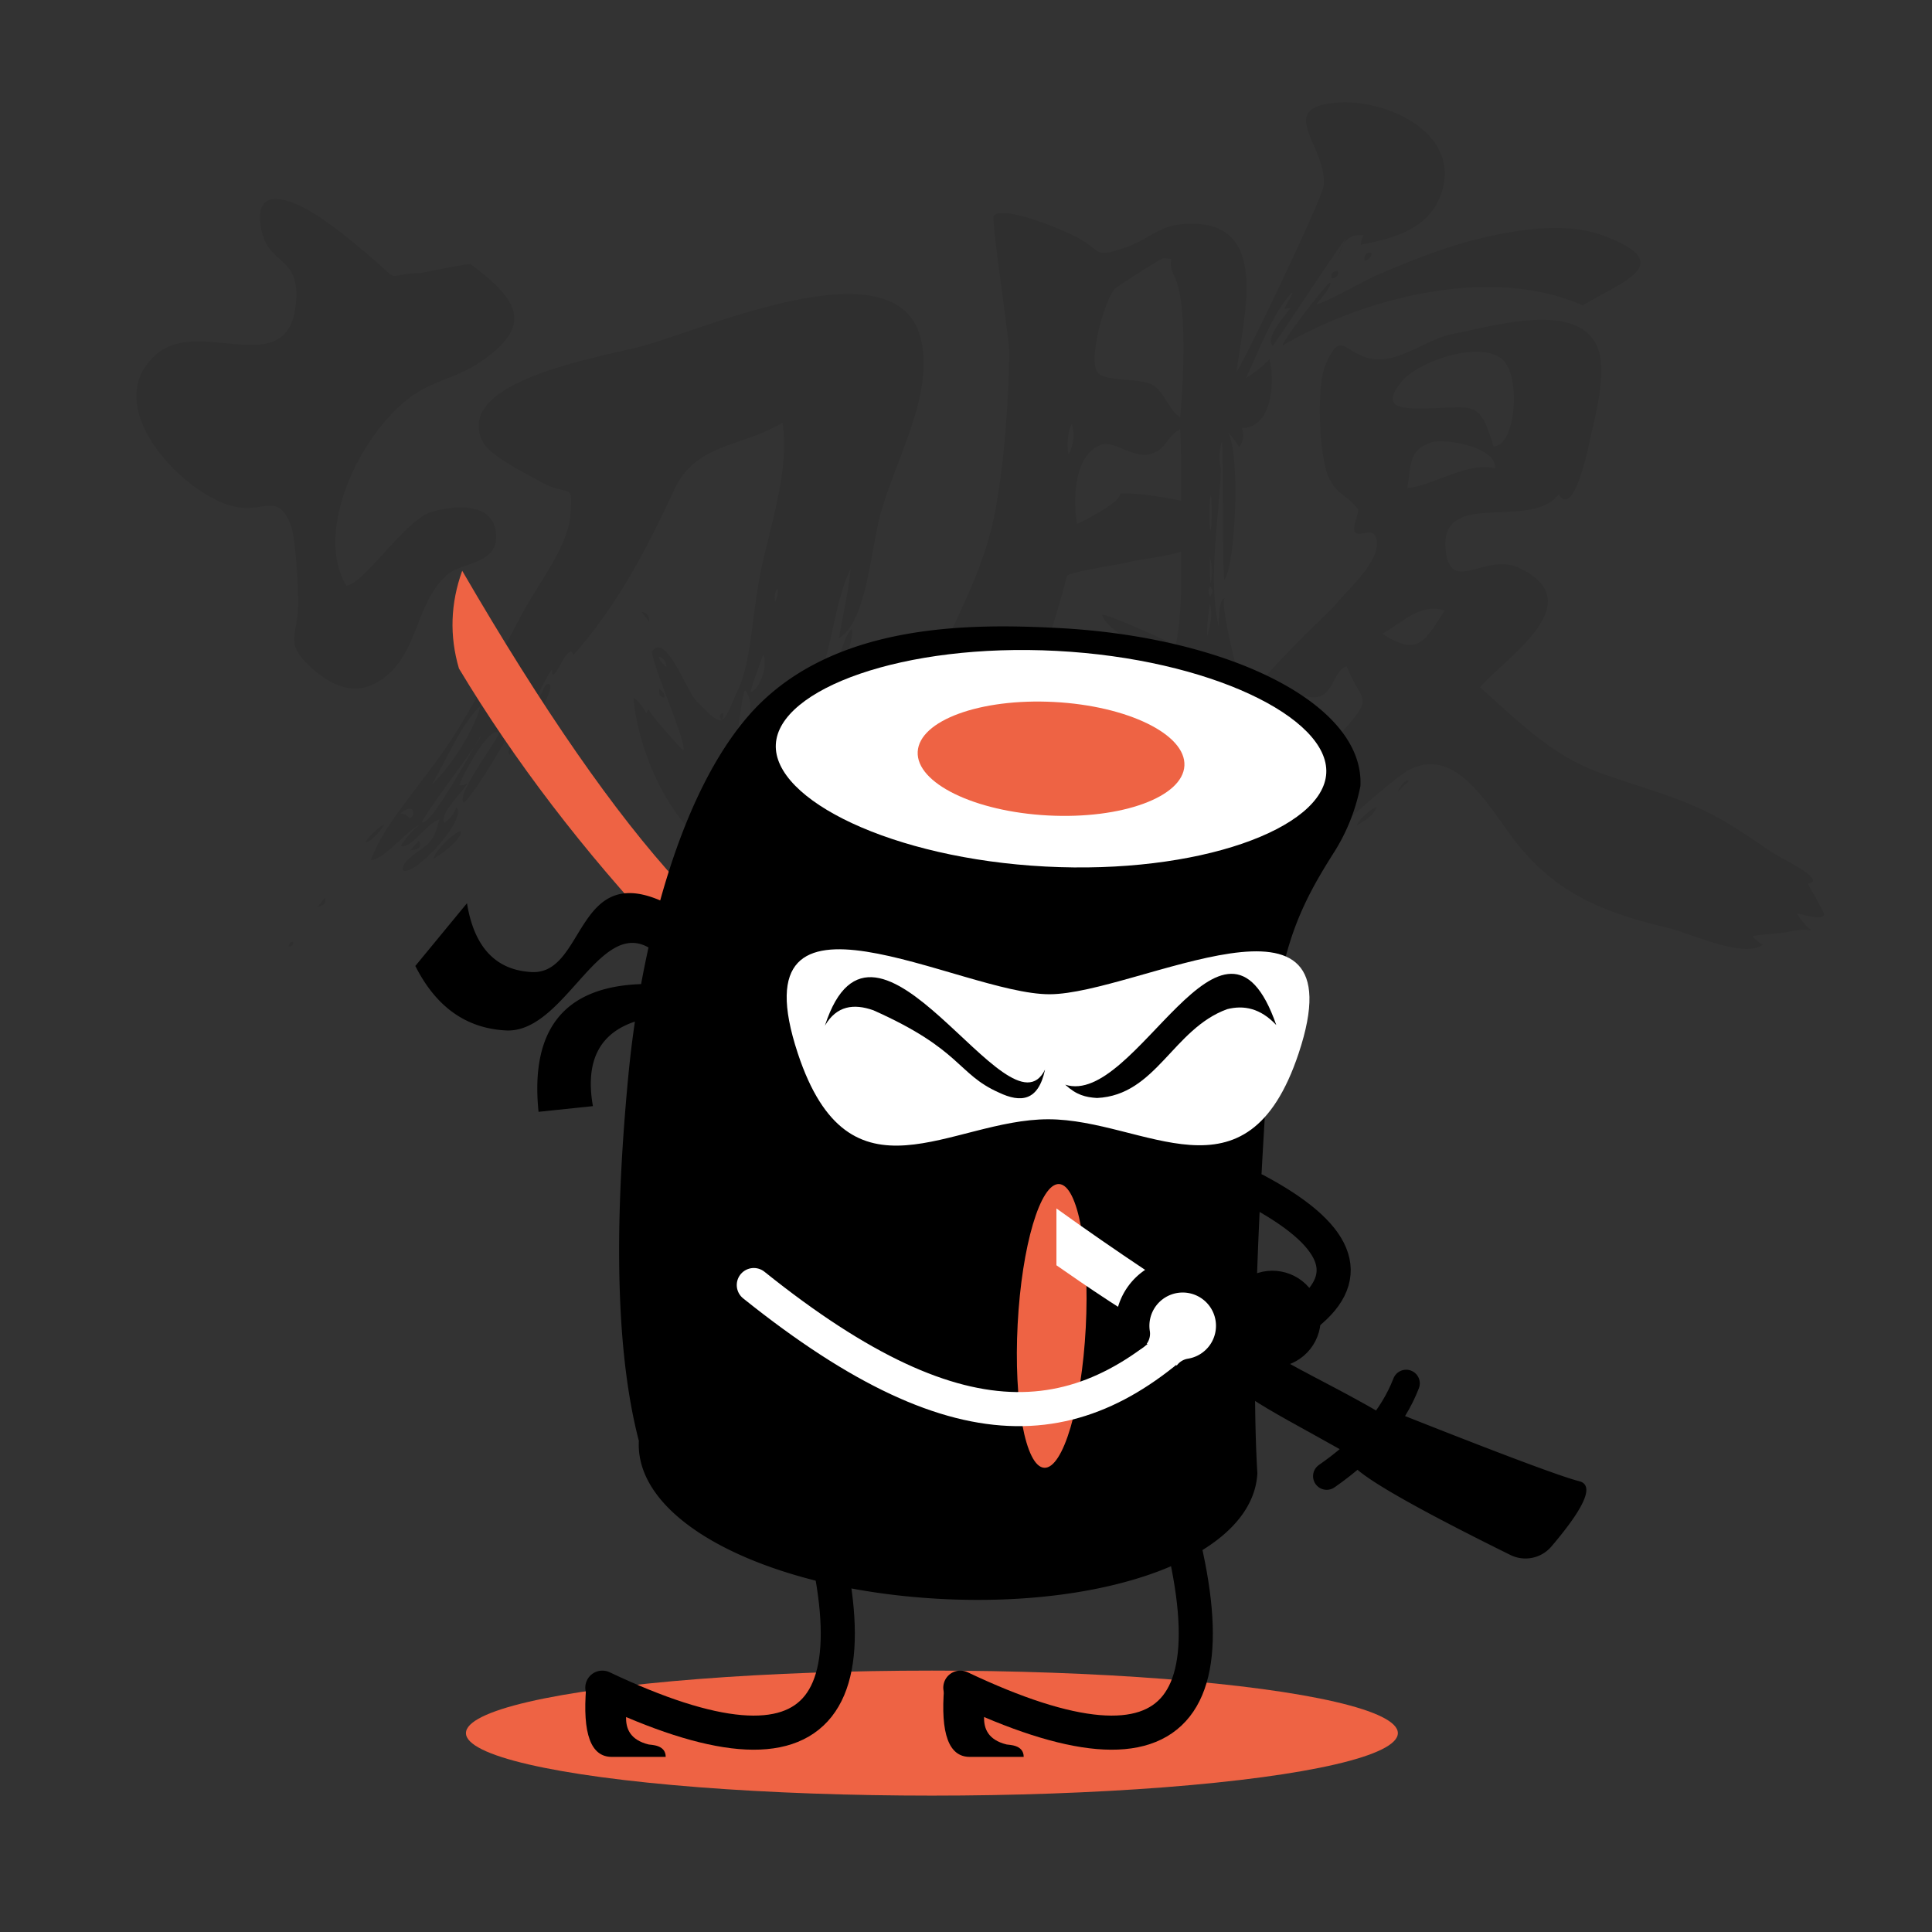 <svg width="340" height="340" xmlns="http://www.w3.org/2000/svg"><rect width="100%" height="100%" fill="#333333" stroke="none"/><g fill="none" fill-rule="evenodd"><ellipse fill="#EE6344" cx="164" cy="305" rx="82" ry="11"/><path d="M82.83 46.488c8.506 6.34 10.795 10.648 2.476 16.674-3.957 2.866-6.874 3.267-10.657 5.212-9.797 5.037-19.944 24.263-13.71 34.668 2.82.042 10.363-11.485 14.843-12.898 3.27-1.03 10.772-2.187 11.486 3.51.707 5.646-5.837 5.217-8.448 7.406-5.287 4.432-5.193 12.73-10.266 17.404-4.454 4.104-8.978 3.28-13.561-.78-5.065-4.484-2.64-5.518-2.537-11.168.053-2.93-.394-11.615-1.241-13.942-2.312-6.353-4.93-1.916-10.705-3.613-8.995-2.643-23.314-17.994-12.823-26.746 7.759-6.473 23.333 5.329 24.417-9.167.62-8.302-5.01-6.1-6.193-13.089-1.36-8.031 6.362-4.442 10.281-1.792 3.196 2.16 6.044 4.498 9 7.021 5.71 4.874 2.092 3.089 8.843 2.848.264-.01 9.002-1.82 8.796-1.548zm195.72 7.277c-15.849-7.102-38.161-1.584-52.818 7.035-.232-.62 7.985-11.255 8.32-11.048.595.37-2.295 3.642-2.395 3.778.982.077 9.106-4.445 10.378-4.99 6.576-2.819 13.176-5.479 20.209-6.986 6.399-1.372 13.831-2.396 20.14-.005 13.136 4.978 2.71 8.084-3.834 12.216zm-128.7 56.94c.843 1.408-2.713 9.138-2.765 9.115-.37-1.226 1.51-8.234 2.766-9.116zm-73.6 40.397c.441-1.457 3.397-4.417 4.829-4.896.457 1.406-4.04 4.635-4.83 4.896zm13.448-18.306c-1.144-.679 2.35-4.288 3.363-3.38-.888 1.733-2.387 2.07-3.363 3.38zM242.277 142c-.632 1.605-2.039 2.364-3.515 3.306.302-.997 2.117-2.711 3.516-3.306zm-53.628 18.356c-.817 1.872-3.632-.558-3.738-1.612 1.282.493 2.4 1.282 3.738 1.612zM64.342 148.104a11.741 11.741 0 0 1 3.202-3.02c-.07.7-2.683 3.548-3.202 3.02zm9.373-.16c.56.997.06 1.56-1.5 1.689l1.5-1.69zm73.63-26.189c-.428 1.297-.861 1.451-1.299.462.409-1.02.842-1.173 1.3-.462zm87.015-72.733c-.149-.954.055-1.215 1.062-1.36.199.789-.117 1.194-1.062 1.36zm5.728-3.195c.01-1.024.392-1.468 1.144-1.33.503.404-.72 1.635-1.144 1.33zm-96.372 79.154c.009-.693.3-1.137.876-1.33.589.603.297 1.046-.876 1.33zm104.229 12.454l-1.893 1.82c-.023-.347 1.37-2.372 1.893-1.82zM114.26 109.426l-1.364-1.734c.971.152 1.345.605 1.364 1.734zm1.759 11.762c.533.523 1.032.859.9 1.576-.822-.141-.94-.33-.9-1.576zm-58.858 36.78c.344.83-.087 1.381-1.292 1.655l1.292-1.655zm86.645-31.257c-.057.65-.334.96-.9 1.038-.086-.837-.005-.937.9-1.038zm-16.6-1.28c.257.523-.016.915-.241 1.395-.43-.902-.41-.998.241-1.395zm-76.386 41.15c.05-.567.235-.829.786-.82.003.51-.147.8-.786.82zm174.472-10.245l-.738.6c-.037-.81-.037-.81.738-.6zm-19.647 3.002c.305-.928.385-.962 1.388-.579l-1.388.58zm4.695-2.273c.585-.66 1.382-.93 2.197-1.258-.36.675-1.115 1.126-2.197 1.258zm-11.441 3.883c-3.641.994-1.487-.075-4.48-1.186 1.302-.567 4.353-.197 4.48 1.186zm44.36-49.423c3.61-1.981 6.664-5.45 10.958-4.082-3.696 5.84-4.795 7.977-10.958 4.082zm19.812-29.096c.54-3.74-8.95-5.355-11.15-4.588-4.07 1.42-3.488 3.705-4.278 8.034 4.288-.257 10.849-4.761 15.428-3.446zm-.25-3.865c3.978.057 5.044-12.981 1.248-15.584-4.228-2.9-14.736.662-17.602 4.399-3.563 4.644.442 4.59 5.376 4.473 7.62-.18 8.597-1.406 10.978 6.712zm-2.357 42.399c6.67 5.874 12.421 11.845 20.894 14.966 7.413 2.73 14.812 4.39 21.752 8.4 3.208 1.853 5.519 3.53 9.136 5.908 1.352.889 9.521 4.758 5.9 5.25.226.537 2.954 5.082 2.85 5.475-.304 1.15-4.084-.235-4.74-.137 3.136 4.826 4.172 2.024-1.086 3.081-2.296.462-4.226.374-6.775.84a7.522 7.522 0 0 0 1.845 1.527c-3.6 2.424-12.163-1.892-17.017-3.055-11.358-2.722-19.87-6.178-27.097-15.863-4.605-6.171-10.319-16.397-18.54-11.643-2.746 1.588-18.053 15.045-17.913 16.336a3.085 3.085 0 0 0 1.641.015 23.621 23.621 0 0 0-4.62 3.011 4.84 4.84 0 0 1 1.253-1.527c-5.9.712-12.934 7.387-18.935 9.375-4.353 1.442-8.963 2.295-13.673.902 1.387-2.585-3.77-2.822-5.54-4.482.354-1.094 4.457.374 5.398-1.5-2.061-.134-8.726 1.194-8.176-2.947-.776.03 4.134.482 3.276.043.744 1.519.764 2.258 3.615 1.017-2.378-2.968 3.521-.875 4.556-1.272 2.015-.772 5.213-3.793 7.902-2.717-.6-1.6 17.692-12.728 19.84-14.507 3.544-2.936 7.419-5.719 10.468-9.205 5.225-5.973 2.917-4.484.32-10.964-2.104.492-2.212 4.18-4.592 5.218-1.093.477-2.928-.088-4.013-.01-2.199.157-5.99-1.007-7.658.073-1.002-1.788 12.955-14.536 14.581-16.5 2.114-2.551 7.364-7.131 6.974-10.789-.293-2.738-2.62-.883-3.629-1.442-1.104-.612.739-3.688.264-4.302-1.837-2.377-3.997-2.712-5.24-5.862-1.558-3.95-2.007-15.707-.449-19.4 3.026-7.17 3.454-.981 9.634-1.04 4.158-.04 8.669-3.695 12.969-4.51 7.13-1.352 22.08-5.95 25.372 2.606 1.662 4.321-.55 12.066-1.468 16.374-.347 1.627-2.86 13.542-5.45 9.29-4.831 6.403-20.659-.937-19.904 9.374.639 8.722 6.916.68 13.035 3.608 12.756 6.105-2.543 15.753-6.96 20.985zM136.41 105.969c-.131-.776-.213-1.557.433-2.394.127.963-.127 1.677-.433 2.394zm-19.125 11.446c-.615-.661-1.234-1.024-1.326-1.848.841.275 1.22.76 1.326 1.848zm24.944 3.296c-.223-.798.503-2.277.686-3.104.398 1.118.17 2.153-.686 3.104zm-6.52 14.045a24.04 24.04 0 0 0 .524-3.613c-.007-.033.52 3.916-.524 3.613zm3.14-10.861l-1.118 3.931c-.246-.066-.225-4.339 1.119-3.931zm-66.789 20.13c.651-.288.829-.783.533-1.487-.526-.636-1.841.344-2.166.642.706-.023 1.25.259 1.633.845zm66.337-9.92c-1.316-.783-.8-3.737.922-3.905.075.928.305 3.314-.922 3.904zm3.393-11.946c.348 1.871-1.123 4.488-1.67 6.237-.054-.01-.67-6.47 1.67-6.237zm-7.46-6.943c.806 1.754-.407 5.784-2.176 6.588-.287-.123 2.069-6.296 2.177-6.588zm-58.339 22.81c2.638-4.246 4.928-10.308 8.55-13.821-.959 4.107-5.39 11.055-8.55 13.822zm55.126-16.54c2.025 2.249.398 7.79-1.406 10.132-.224-1.095.946-9.66 1.406-10.132zm-46.52 7.971c-1.012 1.686-8.943 16.304-10.352 15.224 1.293-2.708 10.775-14.856 10.352-15.224zm55.099 7.748c3.707 2.025-1.873 14.335-4.977 15.538-4.487 1.74-9.278-2.716-12.225-5.554-6.133-5.908-10.283-16.083-11.021-24.428a7.883 7.883 0 0 1 2.26 2.77 2.34 2.34 0 0 1 .565-.792c-.947-.114 5.607 7.083 5.9 7.285 1.096-.415-6.103-16.514-5.386-17.468 2.414-3.214 5.961 6.972 7.756 8.817 5.1 5.244 4.444 4.233 7.375-2.126 2.283-4.95 2.36-12.899 3.959-20.771 1.554-7.656 5.135-17.939 3.793-26.091-6.969 4.282-15.166 3.55-18.98 11.684-4.9 10.455-9.872 20.215-17.804 29.211-.874-2.93-3.792 6.253-3.792 2.548a25.245 25.245 0 0 0-2.441 4.572c.805.459.888-2.255 1.911-2.019 1.443.332-3.121 7.83-4.412 8.122-.313-.99 1.984-4.468 2.138-5.394-4.951 5.19-7.928 12.682-12.619 18.18-1.819-.986 5.631-10.657 6.166-12.34-1.841-1.398-6.805 8.176-7.03 9.245.489.053.944-.046 1.366-.298-.37 1.118-4.896 5.07-4.01 6.96a6.051 6.051 0 0 0 2.129-2.765c2.136 1.746-7.228 12.119-9.379 11.11-.561-1.789 3.839-3.837 4.758-5.103 1.108-1.528 1.106-2.263 1.645-3.877-2 .362-5.142 5.426-6.801 4.624a16.047 16.047 0 0 1 3.185-3.617c-2.27 1.055-6.05 5.985-8.444 6.15 1.32-3.69 3.983-7.357 5.618-9.569 3.478-4.707 6.864-8.806 9.96-13.9 4.034-6.64 7.535-13.367 11.197-20.21 2.599-4.854 7.894-11.53 8.305-16.946.483-6.36.058-3.013-5.31-6.013-2.153-1.202-8.766-4.488-10.004-6.839-5.68-10.786 20.229-14.946 27.933-16.984 10.56-2.793 43.976-17.876 48.86-2.018 3.122 10.136-4.86 22.91-7.17 32.685-1.55 6.559-2.442 18.086-7.03 20.704.71-4.055 1.654-8.087 2.05-12.193-2.312 4.772-3.084 11.374-4.55 16.34-2.017 6.832-5.444 13.546-5.444 20.77zm40.108-17.806c.008.527-.2.666-.641.622-.056-.459.172-.589.641-.622zm33.112-14.31c-.17-.732-.458-1.32.084-1.887.49.697.489.899-.084 1.886zm.007-7.021a9.028 9.028 0 0 1 .112 4.603 41.335 41.335 0 0 1-.112-4.603zm.163-10.908c.265 1.638.207 5.155-.065 6.273-.253-1.022-.252-5.108.065-6.273zm-.657 24.852c-.064-1.972.26-3.914.486-5.864.498 2.005.12 3.943-.486 5.864zm-24.372-32.024c-.31-1.22-.221-4.213.578-5.374.509 1.875.316 3.667-.578 5.374zm9.072 6.88c2.539-.272 8.307.757 10.71 1.245.017-4.185.055-8.378-.143-12.56-2.429 1.166-2.27 3.518-5.303 4.363-2.863.798-6.458-2.467-8.59-1.663-4.721 1.779-5.015 9.197-4.286 13.949.124.02 7.802-3.744 7.612-5.333zm10.555-13.463c.528-5.333 1.377-20.018-1.004-24.772-1.633-3.262.7-3.02-1.907-3.189-.412-.027-8.356 5.062-8.668 5.466-1.93 2.498-4.68 12.731-2.885 14.691 1.538 1.679 7.638.86 9.66 2.165 2.154 1.39 2.89 4.551 4.804 5.639zm7.174 9.192c-.31 8.729-2.352 19.451-.37 27.667.035-.673-.08-5.213 1.157-4.972-1.101-.215 1.498 10.54 1.593 10.892 1.857 6.907 7.975 15.89-2.75 17.967-5.798 1.123-10.425-2.617-13.166-6.536-.886-1.266-1.579-2.899-2.403-4.243.62 1.01-3.912-4.537-3.835-4.32.685.028 4.112 2.737 4.886 2.285 1.17-.683-6.577-5.939.258-1.831.402-1.449-3.712-2.891-4.114-4.358 2.763 1.445 4.758 1.366 6.975 2.178-1.141-4.027-7.766-5.57-9.136-9.061.256-.644 12.87 5.238 12.978 5.285 1.005-5.433 1.01-10.974.926-16.477-3.304 1.052-6.815 1.207-10.148 2.05-1.51.381-9.038 1.414-9.963 2.223.068-.06-5.822 23.355-9.51 20.821 2.518-4.485-4.282 3.158-4.59 3.69-1.22-2.268-3.545 3.006-3.903 3.903-6.75.74-6.268-9.862-4.331-14.273 4.107-9.353 8.227-16.429 9.984-26.95 1.464-8.766 2.068-17.749 2.203-26.585.034-2.229-3.236-23.555-2.72-24.02 2.052-1.848 12.504 2.703 14.47 3.728 4.726 2.463 2.89 3.93 8.808 1.856 4.365-1.53 5.606-3.84 10.5-4.111 14.969-.83 10.287 15.607 8.97 25.942.524 0 15.002-30.217 15.292-32.562.862-6.967-9.092-14.059 2.838-14.757 8.092-.474 20.752 5.064 18.141 15.17-1.987 7.69-9.983 8.918-14.425 9.89a3.796 3.796 0 0 1 .503-1.678c-2.313-.316-3.782.932-4.407 3.745a20.95 20.95 0 0 1 1.31-3.187c-.224-.234-11.968 17.82-12.92 18.906-1.378-1.53 2.49-5.714 3.135-6.628-.114-.157-1.243.333-.98-.132.4-.708 2.45-4.24.442-1.713-2.96 3.724-5.012 9.375-7.309 14.123a19.358 19.358 0 0 0 4.155-3.307c1.001 3.902.513 12.108-4.862 12.108.452 1.235.285 2.377-.504 3.426.274.008-1.608-2.413-1.934-2.686 2.236 3.878 1.295 23.395-.622 25.991-.458-2.174-.113-24.33-.483-24.31a10.224 10.224 0 0 0-.14 4.85z" fill-opacity=".08" fill="#000"/><g transform="rotate(14 -255.835 373.954)"><path d="M173.323 125.172c7.823 2.592 16.18 4.08 24.467 6.559-1.603 1.603-3.327 5.84-4.129 8.244-8.552-2.36-14.819-3.854-18.854-5.352l-1.484-9.45z" fill="#000" fill-rule="nonzero"/><path d="M55.426 81.08C37.78 69.707 22.226 57.29 8.763 43.827 5.743 38.677 4.54 33.068 5.157 27 24.805 47.244 41.56 61.936 55.424 71.076l.002 10.003z" fill="#EE6344" fill-rule="nonzero"/><g transform="rotate(-11 167.74 12.852)" fill-rule="nonzero"><path d="M39.948 73.357C33.76 75.78 31.56 80.861 33.346 88.6l-9.5 1.5c-2.244-14.423 3.372-22.22 16.846-23.391.279-2.145.6-4.318.964-6.501C32.598 55.64 27.589 76.1 17.346 76.1c-7 0-12.5-3.5-16.5-10.5l8.5-11.5c1.667 7.667 5.667 11.5 12 11.5 9.355 0 6.734-19.385 21.932-13.769 2.75-12.405 7.07-24.427 13.521-32.888C70.18 1.4 95.015.29 110.78.29c29.932 0 54.5 10.495 54.5 25-.625 4.272-1.973 8.244-4.046 11.916-6.736 11.938-9.44 19.865-9.696 46.155-.276 28.363.378 49.577 1.963 63.639 0 14.505-24.568 25-54.5 25s-54.5-10.495-54.5-25c-4.68-14.75-6.414-36.158-5.202-64.223a185.6 185.6 0 0 1 .65-9.42z" fill="#000"/><path d="M113.485 86.715c16.939-.887 35.691 14.06 43.403-13.894 9.243-33.508-29.039-8.917-44.317-8.089-15.659.849-56.658-20.54-43.704 12.702 10.582 27.152 27.498 10.179 44.618 9.281zm-2.824-44.389c26.954 0 48.5-9.204 48.5-19 0-9.795-21.546-19-48.5-19-26.953 0-48.5 9.205-48.5 19 0 9.796 21.547 19 48.5 19z" fill="#FFF"/><ellipse fill="#EE6344" cx="116" cy="123" rx="6" ry="25"/></g><path d="M85.36 136.554C129.016 156.667 149 148 164 122" stroke="#FFF" stroke-width="6" stroke-linecap="round" stroke-linejoin="round" fill-rule="nonzero"/><path d="M133.774 110.59c12.19 4.854 23.634 8.897 37.226 13.41.181.06-2.854 7.045-3 7-20.578-6.308-25.3-8.266-31.807-10.707-.242-.97-1.935-7.763-2.42-9.703z" fill="#FFF" fill-rule="nonzero"/><path d="M163.792 133.408a8.858 8.858 0 1 0-11.615-4.693" stroke="#000" stroke-width="6" fill="#FFF" fill-rule="nonzero" stroke-linecap="round"/><path d="M200.7 131.005c19.43 2.602 30.748 3.902 33.953 3.902 2.772 0 2.117 4.11-1.966 12.332a6 6 0 0 1-6.652 3.193c-16.127-3.515-26.03-6.192-29.707-8.03-4.007-2.004-2.55-5.803 4.373-11.397z" fill="#000" fill-rule="nonzero"/><path d="M191.321 144.798c5.61-6.41 8.815-12.822 9.617-19.232" stroke="#000" stroke-width="4.8" stroke-linecap="round" stroke-linejoin="round" fill-rule="nonzero"/><g fill="#000"><path d="M94.073 84.542c-3.636-.341-6.46.77-7.615 4.686 2.004-28.588 36.45 12.235 39.459-1.879.198 5.667-2.662 6.765-6.934 5.893-7.887-1.39-8.135-5.742-24.91-8.7z" fill-rule="nonzero"/><path d="M130 89.079c13 .921 18.085-42.736 33.505-19.168-3.414-2.195-6.384-2.061-9.073-.613C146 75 146 87 136 90c-2 .367-3.648.367-6-.921z"/></g><ellipse fill="#EE6344" transform="rotate(-11 113.709 34.025)" cx="113.709" cy="34.025" rx="23.5" ry="10"/><g transform="rotate(-144 109.076 35.293)" fill-rule="nonzero" stroke="#000" stroke-width="6"><path d="M24.77 17.8C9.473 23.97 1.975 21.588 2.274 10.658" stroke-linecap="round" stroke-linejoin="round"/><circle fill="#000" cx="5.5" cy="5.5" r="5.5"/></g></g><g fill-rule="nonzero"><path d="M140 254c16.667 47.333 5.333 61.667-34 43" stroke="#000" stroke-width="6" stroke-linecap="round" stroke-linejoin="round"/><path d="M103.154 297c-.667 8.121.833 12.182 4.5 12.182h9.5c0-2.182-2.612-2.086-3-2.182-6.59-1.622-3-8.111-3-10 0-1.333-2.667-1.333-8 0z" fill="#000"/></g><g fill-rule="nonzero"><path d="M203 254c16.667 47.333 5.333 61.667-34 43" stroke="#000" stroke-width="6" stroke-linecap="round" stroke-linejoin="round"/><path d="M166.154 297c-.667 8.121.833 12.182 4.5 12.182h9.5c0-2.182-2.612-2.086-3-2.182-6.59-1.622-3-8.111-3-10 0-1.333-2.667-1.333-8 0z" fill="#000"/></g></g></svg>